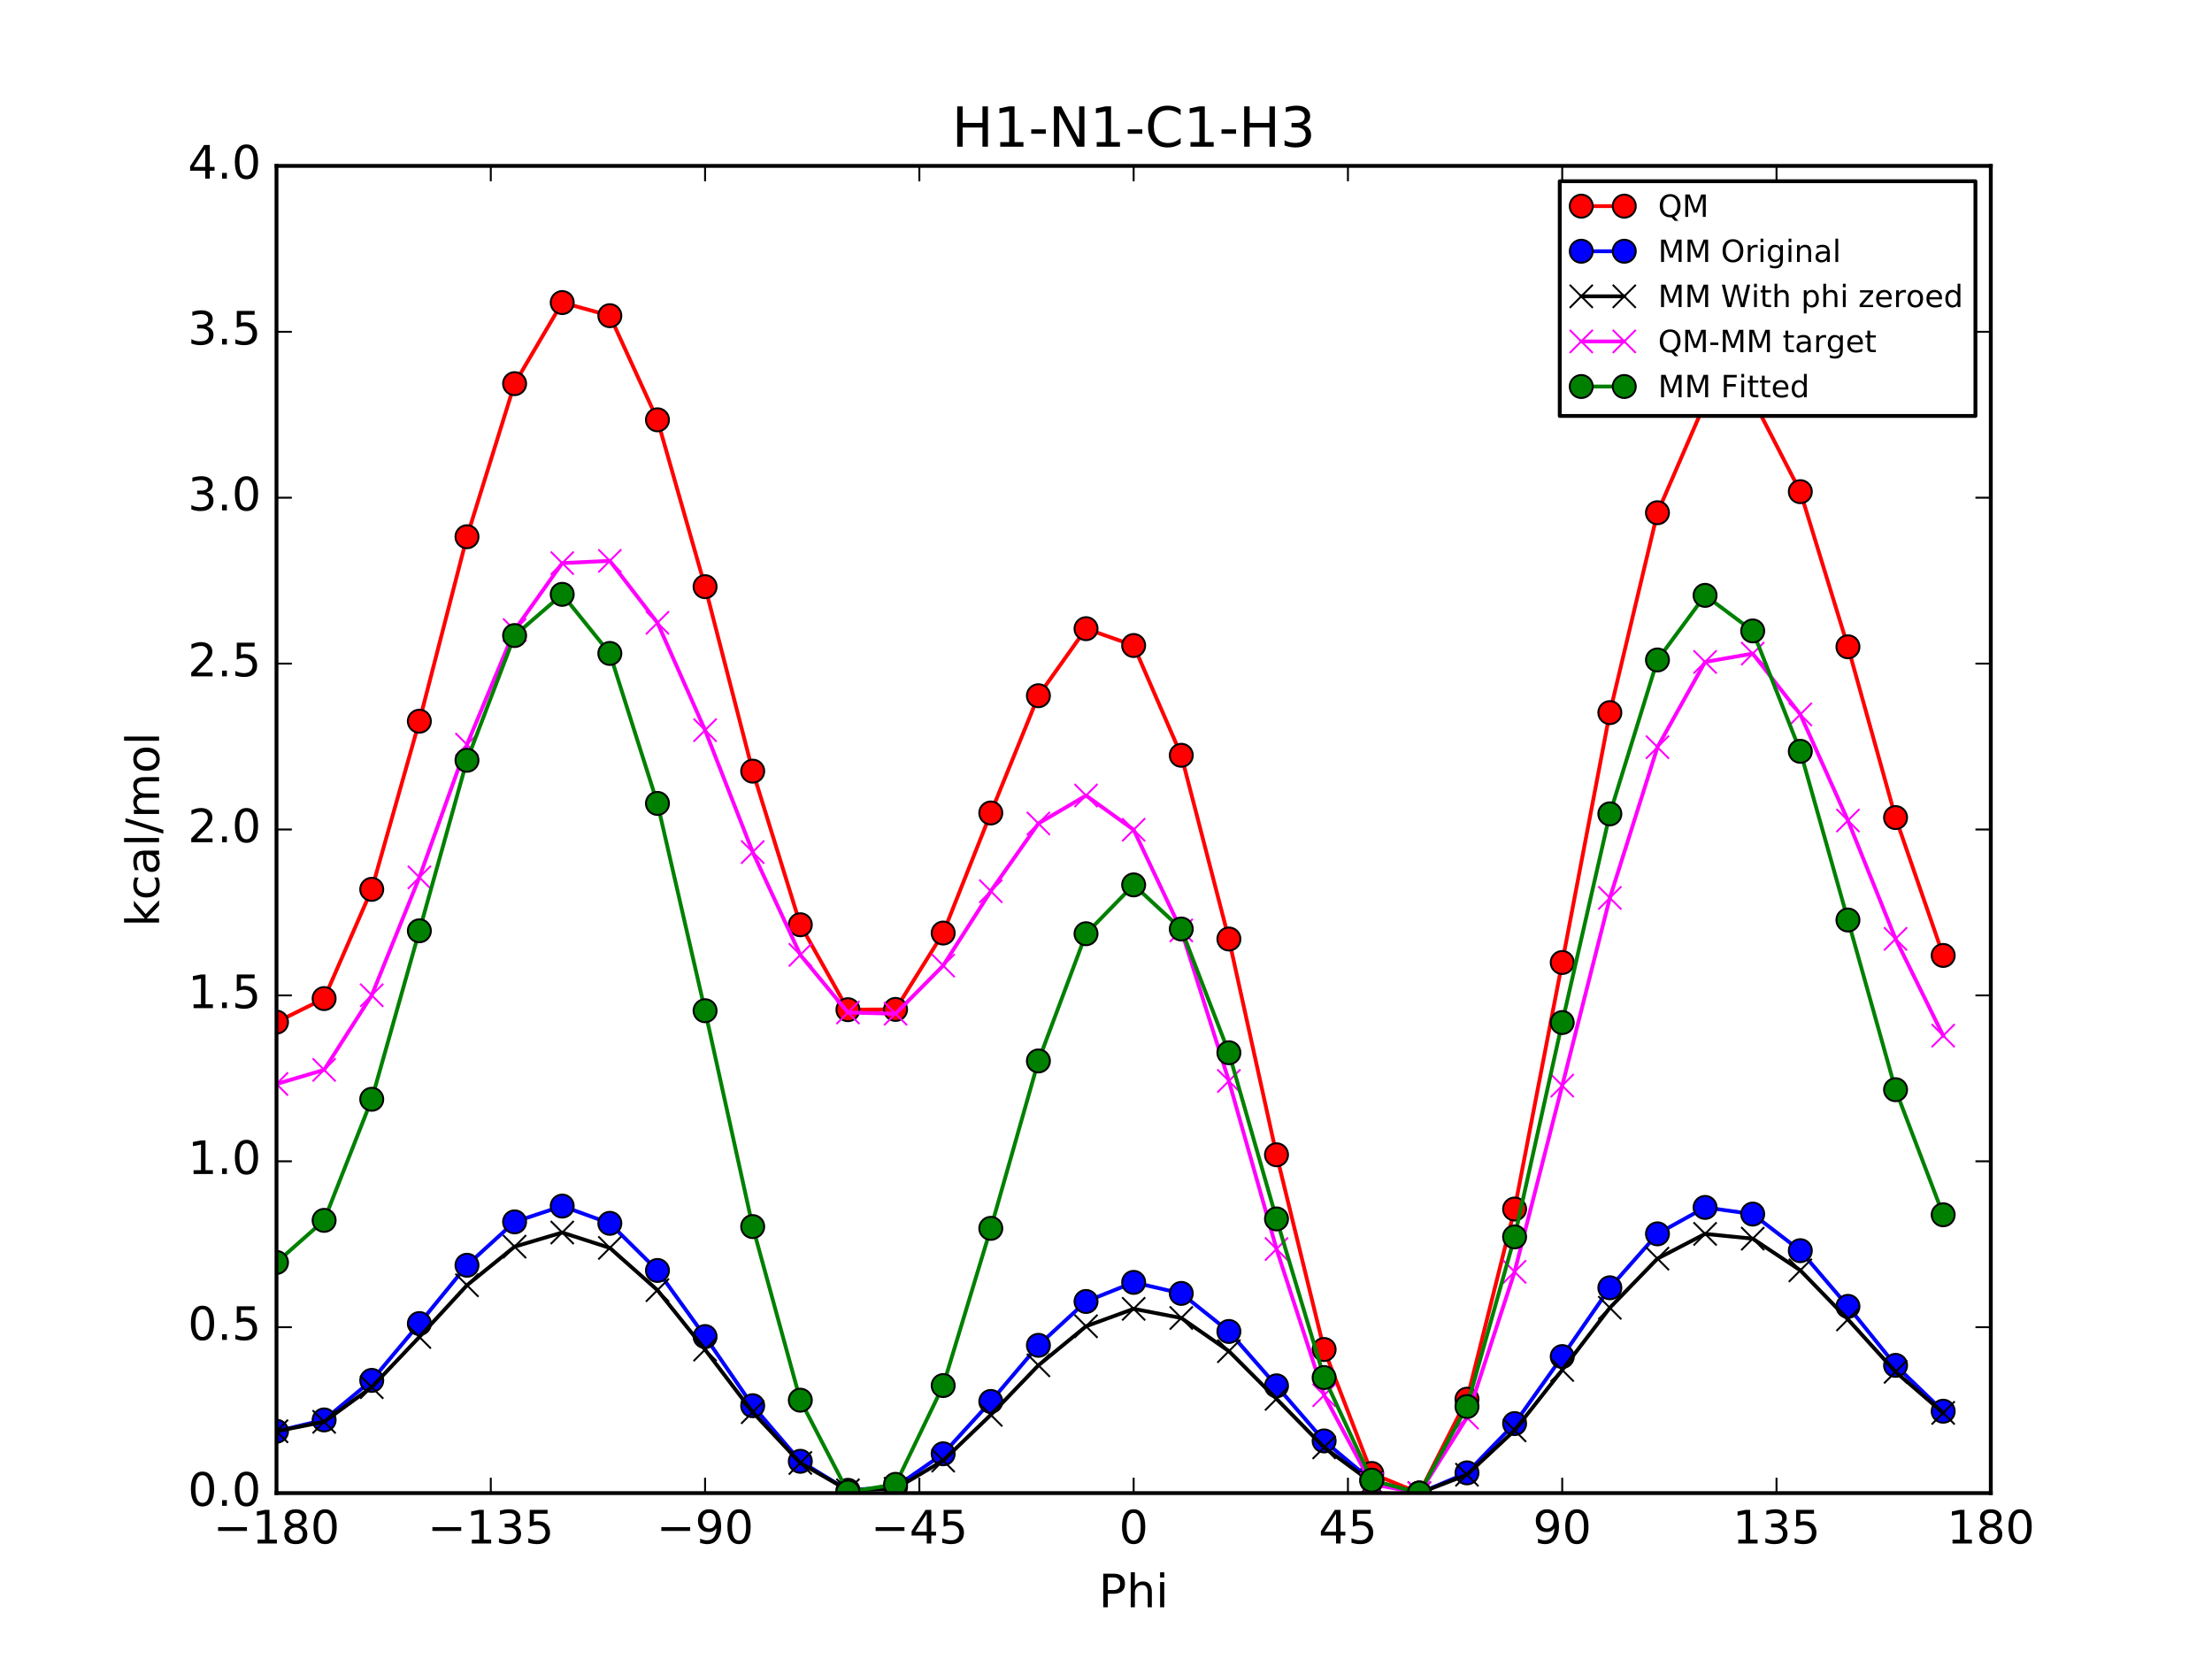 <?xml version="1.0" encoding="utf-8" standalone="no"?>
<!DOCTYPE svg PUBLIC "-//W3C//DTD SVG 1.1//EN"
  "http://www.w3.org/Graphics/SVG/1.1/DTD/svg11.dtd">
<!-- Created with matplotlib (http://matplotlib.org/) -->
<svg height="432pt" version="1.1" viewBox="0 0 576 432" width="576pt" xmlns="http://www.w3.org/2000/svg" xmlns:xlink="http://www.w3.org/1999/xlink">
 <defs>
  <style type="text/css">
*{stroke-linecap:butt;stroke-linejoin:round;stroke-miterlimit:100000;}
  </style>
 </defs>
 <g id="figure_1">
  <g id="patch_1">
   <path d="M 0 432 
L 576 432 
L 576 0 
L 0 0 
z
" style="fill:#ffffff;"/>
  </g>
  <g id="axes_1">
   <g id="patch_2">
    <path d="M 72 388.8 
L 518.4 388.8 
L 518.4 43.2 
L 72 43.2 
z
" style="fill:#ffffff;"/>
   </g>
   <g id="line2d_1">
    <path clip-path="url(#pd7c79b7a94)" d="M 72 266.159 
L 84.4 260.025 
L 96.8 231.58 
L 109.2 187.803 
L 121.6 139.766 
L 134 99.902 
L 146.4 78.787 
L 158.8 82.203 
L 171.2 109.319 
L 183.6 152.77 
L 196 200.807 
L 208.4 240.803 
L 220.8 262.92 
L 233.2 262.849 
L 245.6 242.968 
L 258 211.695 
L 270.4 181.163 
L 282.8 163.708 
L 295.2 168.091 
L 307.6 196.676 
L 320 244.518 
L 332.4 300.701 
L 344.8 351.408 
L 357.2 383.687 
L 369.6 388.8 
L 382 364.347 
L 394.4 314.833 
L 406.8 250.632 
L 419.2 185.564 
L 431.6 133.509 
L 444 104.87 
L 456.4 103.944 
L 468.8 128.028 
L 481.2 168.426 
L 493.6 212.896 
L 506 248.798 
" style="fill:none;stroke:#ff0000;stroke-linecap:square;"/>
    <defs>
     <path d="M 0 3 
C 0.796 3 1.559 2.684 2.121 2.121 
C 2.684 1.559 3 0.796 3 0 
C 3 -0.796 2.684 -1.559 2.121 -2.121 
C 1.559 -2.684 0.796 -3 0 -3 
C -0.796 -3 -1.559 -2.684 -2.121 -2.121 
C -2.684 -1.559 -3 -0.796 -3 0 
C -3 0.796 -2.684 1.559 -2.121 2.121 
C -1.559 2.684 -0.796 3 0 3 
z
" id="m18cf5c20d8" style="stroke:#000000;stroke-width:0.5;"/>
    </defs>
    <g clip-path="url(#pd7c79b7a94)">
     <use style="fill:#ff0000;stroke:#000000;stroke-width:0.5;" x="72" xlink:href="#m18cf5c20d8" y="266.159"/>
     <use style="fill:#ff0000;stroke:#000000;stroke-width:0.5;" x="84.4" xlink:href="#m18cf5c20d8" y="260.025"/>
     <use style="fill:#ff0000;stroke:#000000;stroke-width:0.5;" x="96.8" xlink:href="#m18cf5c20d8" y="231.58"/>
     <use style="fill:#ff0000;stroke:#000000;stroke-width:0.5;" x="109.2" xlink:href="#m18cf5c20d8" y="187.803"/>
     <use style="fill:#ff0000;stroke:#000000;stroke-width:0.5;" x="121.6" xlink:href="#m18cf5c20d8" y="139.766"/>
     <use style="fill:#ff0000;stroke:#000000;stroke-width:0.5;" x="134" xlink:href="#m18cf5c20d8" y="99.902"/>
     <use style="fill:#ff0000;stroke:#000000;stroke-width:0.5;" x="146.4" xlink:href="#m18cf5c20d8" y="78.787"/>
     <use style="fill:#ff0000;stroke:#000000;stroke-width:0.5;" x="158.8" xlink:href="#m18cf5c20d8" y="82.203"/>
     <use style="fill:#ff0000;stroke:#000000;stroke-width:0.5;" x="171.2" xlink:href="#m18cf5c20d8" y="109.319"/>
     <use style="fill:#ff0000;stroke:#000000;stroke-width:0.5;" x="183.6" xlink:href="#m18cf5c20d8" y="152.77"/>
     <use style="fill:#ff0000;stroke:#000000;stroke-width:0.5;" x="196" xlink:href="#m18cf5c20d8" y="200.807"/>
     <use style="fill:#ff0000;stroke:#000000;stroke-width:0.5;" x="208.4" xlink:href="#m18cf5c20d8" y="240.803"/>
     <use style="fill:#ff0000;stroke:#000000;stroke-width:0.5;" x="220.8" xlink:href="#m18cf5c20d8" y="262.92"/>
     <use style="fill:#ff0000;stroke:#000000;stroke-width:0.5;" x="233.2" xlink:href="#m18cf5c20d8" y="262.849"/>
     <use style="fill:#ff0000;stroke:#000000;stroke-width:0.5;" x="245.6" xlink:href="#m18cf5c20d8" y="242.968"/>
     <use style="fill:#ff0000;stroke:#000000;stroke-width:0.5;" x="258" xlink:href="#m18cf5c20d8" y="211.695"/>
     <use style="fill:#ff0000;stroke:#000000;stroke-width:0.5;" x="270.4" xlink:href="#m18cf5c20d8" y="181.163"/>
     <use style="fill:#ff0000;stroke:#000000;stroke-width:0.5;" x="282.8" xlink:href="#m18cf5c20d8" y="163.708"/>
     <use style="fill:#ff0000;stroke:#000000;stroke-width:0.5;" x="295.2" xlink:href="#m18cf5c20d8" y="168.091"/>
     <use style="fill:#ff0000;stroke:#000000;stroke-width:0.5;" x="307.6" xlink:href="#m18cf5c20d8" y="196.676"/>
     <use style="fill:#ff0000;stroke:#000000;stroke-width:0.5;" x="320" xlink:href="#m18cf5c20d8" y="244.518"/>
     <use style="fill:#ff0000;stroke:#000000;stroke-width:0.5;" x="332.4" xlink:href="#m18cf5c20d8" y="300.701"/>
     <use style="fill:#ff0000;stroke:#000000;stroke-width:0.5;" x="344.8" xlink:href="#m18cf5c20d8" y="351.408"/>
     <use style="fill:#ff0000;stroke:#000000;stroke-width:0.5;" x="357.2" xlink:href="#m18cf5c20d8" y="383.687"/>
     <use style="fill:#ff0000;stroke:#000000;stroke-width:0.5;" x="369.6" xlink:href="#m18cf5c20d8" y="388.8"/>
     <use style="fill:#ff0000;stroke:#000000;stroke-width:0.5;" x="382" xlink:href="#m18cf5c20d8" y="364.347"/>
     <use style="fill:#ff0000;stroke:#000000;stroke-width:0.5;" x="394.4" xlink:href="#m18cf5c20d8" y="314.833"/>
     <use style="fill:#ff0000;stroke:#000000;stroke-width:0.5;" x="406.8" xlink:href="#m18cf5c20d8" y="250.632"/>
     <use style="fill:#ff0000;stroke:#000000;stroke-width:0.5;" x="419.2" xlink:href="#m18cf5c20d8" y="185.564"/>
     <use style="fill:#ff0000;stroke:#000000;stroke-width:0.5;" x="431.6" xlink:href="#m18cf5c20d8" y="133.509"/>
     <use style="fill:#ff0000;stroke:#000000;stroke-width:0.5;" x="444" xlink:href="#m18cf5c20d8" y="104.87"/>
     <use style="fill:#ff0000;stroke:#000000;stroke-width:0.5;" x="456.4" xlink:href="#m18cf5c20d8" y="103.944"/>
     <use style="fill:#ff0000;stroke:#000000;stroke-width:0.5;" x="468.8" xlink:href="#m18cf5c20d8" y="128.028"/>
     <use style="fill:#ff0000;stroke:#000000;stroke-width:0.5;" x="481.2" xlink:href="#m18cf5c20d8" y="168.426"/>
     <use style="fill:#ff0000;stroke:#000000;stroke-width:0.5;" x="493.6" xlink:href="#m18cf5c20d8" y="212.896"/>
     <use style="fill:#ff0000;stroke:#000000;stroke-width:0.5;" x="506" xlink:href="#m18cf5c20d8" y="248.798"/>
    </g>
   </g>
   <g id="line2d_2">
    <path clip-path="url(#pd7c79b7a94)" d="M 72 372.695 
L 84.4 369.745 
L 96.8 359.447 
L 109.2 344.649 
L 121.6 329.467 
L 134 318.174 
L 146.4 314.061 
L 158.8 318.551 
L 171.2 330.827 
L 183.6 348.039 
L 196 366.045 
L 208.4 380.516 
L 220.8 388.074 
L 233.2 387.187 
L 245.6 378.562 
L 258 364.935 
L 270.4 350.319 
L 282.8 338.904 
L 295.2 333.93 
L 307.6 336.8 
L 320 346.712 
L 332.4 360.862 
L 344.8 375.214 
L 357.2 385.589 
L 369.6 388.8 
L 382 383.53 
L 394.4 370.701 
L 406.8 353.246 
L 419.2 335.337 
L 431.6 321.291 
L 444 314.411 
L 456.4 316.142 
L 468.8 325.674 
L 481.2 340.174 
L 493.6 355.537 
L 506 367.479 
" style="fill:none;stroke:#0000ff;stroke-linecap:square;"/>
    <defs>
     <path d="M 0 3 
C 0.796 3 1.559 2.684 2.121 2.121 
C 2.684 1.559 3 0.796 3 0 
C 3 -0.796 2.684 -1.559 2.121 -2.121 
C 1.559 -2.684 0.796 -3 0 -3 
C -0.796 -3 -1.559 -2.684 -2.121 -2.121 
C -2.684 -1.559 -3 -0.796 -3 0 
C -3 0.796 -2.684 1.559 -2.121 2.121 
C -1.559 2.684 -0.796 3 0 3 
z
" id="mfe2636d381" style="stroke:#000000;stroke-width:0.5;"/>
    </defs>
    <g clip-path="url(#pd7c79b7a94)">
     <use style="fill:#0000ff;stroke:#000000;stroke-width:0.5;" x="72" xlink:href="#mfe2636d381" y="372.695"/>
     <use style="fill:#0000ff;stroke:#000000;stroke-width:0.5;" x="84.4" xlink:href="#mfe2636d381" y="369.745"/>
     <use style="fill:#0000ff;stroke:#000000;stroke-width:0.5;" x="96.8" xlink:href="#mfe2636d381" y="359.447"/>
     <use style="fill:#0000ff;stroke:#000000;stroke-width:0.5;" x="109.2" xlink:href="#mfe2636d381" y="344.649"/>
     <use style="fill:#0000ff;stroke:#000000;stroke-width:0.5;" x="121.6" xlink:href="#mfe2636d381" y="329.467"/>
     <use style="fill:#0000ff;stroke:#000000;stroke-width:0.5;" x="134" xlink:href="#mfe2636d381" y="318.174"/>
     <use style="fill:#0000ff;stroke:#000000;stroke-width:0.5;" x="146.4" xlink:href="#mfe2636d381" y="314.061"/>
     <use style="fill:#0000ff;stroke:#000000;stroke-width:0.5;" x="158.8" xlink:href="#mfe2636d381" y="318.551"/>
     <use style="fill:#0000ff;stroke:#000000;stroke-width:0.5;" x="171.2" xlink:href="#mfe2636d381" y="330.827"/>
     <use style="fill:#0000ff;stroke:#000000;stroke-width:0.5;" x="183.6" xlink:href="#mfe2636d381" y="348.039"/>
     <use style="fill:#0000ff;stroke:#000000;stroke-width:0.5;" x="196" xlink:href="#mfe2636d381" y="366.045"/>
     <use style="fill:#0000ff;stroke:#000000;stroke-width:0.5;" x="208.4" xlink:href="#mfe2636d381" y="380.516"/>
     <use style="fill:#0000ff;stroke:#000000;stroke-width:0.5;" x="220.8" xlink:href="#mfe2636d381" y="388.074"/>
     <use style="fill:#0000ff;stroke:#000000;stroke-width:0.5;" x="233.2" xlink:href="#mfe2636d381" y="387.187"/>
     <use style="fill:#0000ff;stroke:#000000;stroke-width:0.5;" x="245.6" xlink:href="#mfe2636d381" y="378.562"/>
     <use style="fill:#0000ff;stroke:#000000;stroke-width:0.5;" x="258" xlink:href="#mfe2636d381" y="364.935"/>
     <use style="fill:#0000ff;stroke:#000000;stroke-width:0.5;" x="270.4" xlink:href="#mfe2636d381" y="350.319"/>
     <use style="fill:#0000ff;stroke:#000000;stroke-width:0.5;" x="282.8" xlink:href="#mfe2636d381" y="338.904"/>
     <use style="fill:#0000ff;stroke:#000000;stroke-width:0.5;" x="295.2" xlink:href="#mfe2636d381" y="333.93"/>
     <use style="fill:#0000ff;stroke:#000000;stroke-width:0.5;" x="307.6" xlink:href="#mfe2636d381" y="336.8"/>
     <use style="fill:#0000ff;stroke:#000000;stroke-width:0.5;" x="320" xlink:href="#mfe2636d381" y="346.712"/>
     <use style="fill:#0000ff;stroke:#000000;stroke-width:0.5;" x="332.4" xlink:href="#mfe2636d381" y="360.862"/>
     <use style="fill:#0000ff;stroke:#000000;stroke-width:0.5;" x="344.8" xlink:href="#mfe2636d381" y="375.214"/>
     <use style="fill:#0000ff;stroke:#000000;stroke-width:0.5;" x="357.2" xlink:href="#mfe2636d381" y="385.589"/>
     <use style="fill:#0000ff;stroke:#000000;stroke-width:0.5;" x="369.6" xlink:href="#mfe2636d381" y="388.8"/>
     <use style="fill:#0000ff;stroke:#000000;stroke-width:0.5;" x="382" xlink:href="#mfe2636d381" y="383.53"/>
     <use style="fill:#0000ff;stroke:#000000;stroke-width:0.5;" x="394.4" xlink:href="#mfe2636d381" y="370.701"/>
     <use style="fill:#0000ff;stroke:#000000;stroke-width:0.5;" x="406.8" xlink:href="#mfe2636d381" y="353.246"/>
     <use style="fill:#0000ff;stroke:#000000;stroke-width:0.5;" x="419.2" xlink:href="#mfe2636d381" y="335.337"/>
     <use style="fill:#0000ff;stroke:#000000;stroke-width:0.5;" x="431.6" xlink:href="#mfe2636d381" y="321.291"/>
     <use style="fill:#0000ff;stroke:#000000;stroke-width:0.5;" x="444" xlink:href="#mfe2636d381" y="314.411"/>
     <use style="fill:#0000ff;stroke:#000000;stroke-width:0.5;" x="456.4" xlink:href="#mfe2636d381" y="316.142"/>
     <use style="fill:#0000ff;stroke:#000000;stroke-width:0.5;" x="468.8" xlink:href="#mfe2636d381" y="325.674"/>
     <use style="fill:#0000ff;stroke:#000000;stroke-width:0.5;" x="481.2" xlink:href="#mfe2636d381" y="340.174"/>
     <use style="fill:#0000ff;stroke:#000000;stroke-width:0.5;" x="493.6" xlink:href="#mfe2636d381" y="355.537"/>
     <use style="fill:#0000ff;stroke:#000000;stroke-width:0.5;" x="506" xlink:href="#mfe2636d381" y="367.479"/>
    </g>
   </g>
   <g id="line2d_3">
    <path clip-path="url(#pd7c79b7a94)" d="M 72 372.695 
L 84.4 370.232 
L 96.8 361.212 
L 109.2 348.143 
L 121.6 334.677 
L 134 324.626 
L 146.4 320.95 
L 158.8 324.954 
L 171.2 335.951 
L 183.6 351.435 
L 196 367.725 
L 208.4 380.953 
L 220.8 388.074 
L 233.2 387.673 
L 245.6 380.327 
L 258 368.429 
L 270.4 355.528 
L 282.8 345.356 
L 295.2 340.819 
L 307.6 343.203 
L 320 351.836 
L 332.4 364.257 
L 344.8 376.893 
L 357.2 386.026 
L 369.6 388.8 
L 382 384.016 
L 394.4 372.466 
L 406.8 356.739 
L 419.2 340.547 
L 431.6 327.743 
L 444 321.301 
L 456.4 322.545 
L 468.8 330.798 
L 481.2 343.569 
L 493.6 357.216 
L 506 367.916 
" style="fill:none;stroke:#000000;stroke-linecap:square;"/>
    <defs>
     <path d="M -3 3 
L 3 -3 
M -3 -3 
L 3 3 
" id="mf296442a45" style="stroke:#000000;stroke-width:0.5;"/>
    </defs>
    <g clip-path="url(#pd7c79b7a94)">
     <use style="stroke:#000000;stroke-width:0.5;" x="72" xlink:href="#mf296442a45" y="372.695"/>
     <use style="stroke:#000000;stroke-width:0.5;" x="84.4" xlink:href="#mf296442a45" y="370.232"/>
     <use style="stroke:#000000;stroke-width:0.5;" x="96.8" xlink:href="#mf296442a45" y="361.212"/>
     <use style="stroke:#000000;stroke-width:0.5;" x="109.2" xlink:href="#mf296442a45" y="348.143"/>
     <use style="stroke:#000000;stroke-width:0.5;" x="121.6" xlink:href="#mf296442a45" y="334.677"/>
     <use style="stroke:#000000;stroke-width:0.5;" x="134" xlink:href="#mf296442a45" y="324.626"/>
     <use style="stroke:#000000;stroke-width:0.5;" x="146.4" xlink:href="#mf296442a45" y="320.95"/>
     <use style="stroke:#000000;stroke-width:0.5;" x="158.8" xlink:href="#mf296442a45" y="324.954"/>
     <use style="stroke:#000000;stroke-width:0.5;" x="171.2" xlink:href="#mf296442a45" y="335.951"/>
     <use style="stroke:#000000;stroke-width:0.5;" x="183.6" xlink:href="#mf296442a45" y="351.435"/>
     <use style="stroke:#000000;stroke-width:0.5;" x="196" xlink:href="#mf296442a45" y="367.725"/>
     <use style="stroke:#000000;stroke-width:0.5;" x="208.4" xlink:href="#mf296442a45" y="380.953"/>
     <use style="stroke:#000000;stroke-width:0.5;" x="220.8" xlink:href="#mf296442a45" y="388.074"/>
     <use style="stroke:#000000;stroke-width:0.5;" x="233.2" xlink:href="#mf296442a45" y="387.673"/>
     <use style="stroke:#000000;stroke-width:0.5;" x="245.6" xlink:href="#mf296442a45" y="380.327"/>
     <use style="stroke:#000000;stroke-width:0.5;" x="258" xlink:href="#mf296442a45" y="368.429"/>
     <use style="stroke:#000000;stroke-width:0.5;" x="270.4" xlink:href="#mf296442a45" y="355.528"/>
     <use style="stroke:#000000;stroke-width:0.5;" x="282.8" xlink:href="#mf296442a45" y="345.356"/>
     <use style="stroke:#000000;stroke-width:0.5;" x="295.2" xlink:href="#mf296442a45" y="340.819"/>
     <use style="stroke:#000000;stroke-width:0.5;" x="307.6" xlink:href="#mf296442a45" y="343.203"/>
     <use style="stroke:#000000;stroke-width:0.5;" x="320" xlink:href="#mf296442a45" y="351.836"/>
     <use style="stroke:#000000;stroke-width:0.5;" x="332.4" xlink:href="#mf296442a45" y="364.257"/>
     <use style="stroke:#000000;stroke-width:0.5;" x="344.8" xlink:href="#mf296442a45" y="376.893"/>
     <use style="stroke:#000000;stroke-width:0.5;" x="357.2" xlink:href="#mf296442a45" y="386.026"/>
     <use style="stroke:#000000;stroke-width:0.5;" x="369.6" xlink:href="#mf296442a45" y="388.8"/>
     <use style="stroke:#000000;stroke-width:0.5;" x="382" xlink:href="#mf296442a45" y="384.016"/>
     <use style="stroke:#000000;stroke-width:0.5;" x="394.4" xlink:href="#mf296442a45" y="372.466"/>
     <use style="stroke:#000000;stroke-width:0.5;" x="406.8" xlink:href="#mf296442a45" y="356.739"/>
     <use style="stroke:#000000;stroke-width:0.5;" x="419.2" xlink:href="#mf296442a45" y="340.547"/>
     <use style="stroke:#000000;stroke-width:0.5;" x="431.6" xlink:href="#mf296442a45" y="327.743"/>
     <use style="stroke:#000000;stroke-width:0.5;" x="444" xlink:href="#mf296442a45" y="321.301"/>
     <use style="stroke:#000000;stroke-width:0.5;" x="456.4" xlink:href="#mf296442a45" y="322.545"/>
     <use style="stroke:#000000;stroke-width:0.5;" x="468.8" xlink:href="#mf296442a45" y="330.798"/>
     <use style="stroke:#000000;stroke-width:0.5;" x="481.2" xlink:href="#mf296442a45" y="343.569"/>
     <use style="stroke:#000000;stroke-width:0.5;" x="493.6" xlink:href="#mf296442a45" y="357.216"/>
     <use style="stroke:#000000;stroke-width:0.5;" x="506" xlink:href="#mf296442a45" y="367.916"/>
    </g>
   </g>
   <g id="line2d_4">
    <path clip-path="url(#pd7c79b7a94)" d="M 72 282.264 
L 84.4 278.594 
L 96.8 259.168 
L 109.2 228.46 
L 121.6 193.89 
L 134 164.075 
L 146.4 146.638 
L 158.8 146.05 
L 171.2 162.167 
L 183.6 190.135 
L 196 221.882 
L 208.4 248.65 
L 220.8 263.647 
L 233.2 263.977 
L 245.6 251.441 
L 258 232.066 
L 270.4 214.435 
L 282.8 207.151 
L 295.2 216.072 
L 307.6 242.272 
L 320 281.482 
L 332.4 325.244 
L 344.8 363.315 
L 357.2 386.462 
L 369.6 388.8 
L 382 369.131 
L 394.4 331.167 
L 406.8 282.692 
L 419.2 233.817 
L 431.6 194.566 
L 444 172.37 
L 456.4 170.199 
L 468.8 186.03 
L 481.2 213.657 
L 493.6 244.48 
L 506 269.682 
" style="fill:none;stroke:#ff00ff;stroke-linecap:square;"/>
    <defs>
     <path d="M -3 3 
L 3 -3 
M -3 -3 
L 3 3 
" id="m0ceb511477" style="stroke:#ff00ff;stroke-width:0.5;"/>
    </defs>
    <g clip-path="url(#pd7c79b7a94)">
     <use style="fill:#ff00ff;stroke:#ff00ff;stroke-width:0.5;" x="72" xlink:href="#m0ceb511477" y="282.264"/>
     <use style="fill:#ff00ff;stroke:#ff00ff;stroke-width:0.5;" x="84.4" xlink:href="#m0ceb511477" y="278.594"/>
     <use style="fill:#ff00ff;stroke:#ff00ff;stroke-width:0.5;" x="96.8" xlink:href="#m0ceb511477" y="259.168"/>
     <use style="fill:#ff00ff;stroke:#ff00ff;stroke-width:0.5;" x="109.2" xlink:href="#m0ceb511477" y="228.46"/>
     <use style="fill:#ff00ff;stroke:#ff00ff;stroke-width:0.5;" x="121.6" xlink:href="#m0ceb511477" y="193.89"/>
     <use style="fill:#ff00ff;stroke:#ff00ff;stroke-width:0.5;" x="134" xlink:href="#m0ceb511477" y="164.075"/>
     <use style="fill:#ff00ff;stroke:#ff00ff;stroke-width:0.5;" x="146.4" xlink:href="#m0ceb511477" y="146.638"/>
     <use style="fill:#ff00ff;stroke:#ff00ff;stroke-width:0.5;" x="158.8" xlink:href="#m0ceb511477" y="146.05"/>
     <use style="fill:#ff00ff;stroke:#ff00ff;stroke-width:0.5;" x="171.2" xlink:href="#m0ceb511477" y="162.167"/>
     <use style="fill:#ff00ff;stroke:#ff00ff;stroke-width:0.5;" x="183.6" xlink:href="#m0ceb511477" y="190.135"/>
     <use style="fill:#ff00ff;stroke:#ff00ff;stroke-width:0.5;" x="196" xlink:href="#m0ceb511477" y="221.882"/>
     <use style="fill:#ff00ff;stroke:#ff00ff;stroke-width:0.5;" x="208.4" xlink:href="#m0ceb511477" y="248.65"/>
     <use style="fill:#ff00ff;stroke:#ff00ff;stroke-width:0.5;" x="220.8" xlink:href="#m0ceb511477" y="263.647"/>
     <use style="fill:#ff00ff;stroke:#ff00ff;stroke-width:0.5;" x="233.2" xlink:href="#m0ceb511477" y="263.977"/>
     <use style="fill:#ff00ff;stroke:#ff00ff;stroke-width:0.5;" x="245.6" xlink:href="#m0ceb511477" y="251.441"/>
     <use style="fill:#ff00ff;stroke:#ff00ff;stroke-width:0.5;" x="258" xlink:href="#m0ceb511477" y="232.066"/>
     <use style="fill:#ff00ff;stroke:#ff00ff;stroke-width:0.5;" x="270.4" xlink:href="#m0ceb511477" y="214.435"/>
     <use style="fill:#ff00ff;stroke:#ff00ff;stroke-width:0.5;" x="282.8" xlink:href="#m0ceb511477" y="207.151"/>
     <use style="fill:#ff00ff;stroke:#ff00ff;stroke-width:0.5;" x="295.2" xlink:href="#m0ceb511477" y="216.072"/>
     <use style="fill:#ff00ff;stroke:#ff00ff;stroke-width:0.5;" x="307.6" xlink:href="#m0ceb511477" y="242.272"/>
     <use style="fill:#ff00ff;stroke:#ff00ff;stroke-width:0.5;" x="320" xlink:href="#m0ceb511477" y="281.482"/>
     <use style="fill:#ff00ff;stroke:#ff00ff;stroke-width:0.5;" x="332.4" xlink:href="#m0ceb511477" y="325.244"/>
     <use style="fill:#ff00ff;stroke:#ff00ff;stroke-width:0.5;" x="344.8" xlink:href="#m0ceb511477" y="363.315"/>
     <use style="fill:#ff00ff;stroke:#ff00ff;stroke-width:0.5;" x="357.2" xlink:href="#m0ceb511477" y="386.462"/>
     <use style="fill:#ff00ff;stroke:#ff00ff;stroke-width:0.5;" x="369.6" xlink:href="#m0ceb511477" y="388.8"/>
     <use style="fill:#ff00ff;stroke:#ff00ff;stroke-width:0.5;" x="382" xlink:href="#m0ceb511477" y="369.131"/>
     <use style="fill:#ff00ff;stroke:#ff00ff;stroke-width:0.5;" x="394.4" xlink:href="#m0ceb511477" y="331.167"/>
     <use style="fill:#ff00ff;stroke:#ff00ff;stroke-width:0.5;" x="406.8" xlink:href="#m0ceb511477" y="282.692"/>
     <use style="fill:#ff00ff;stroke:#ff00ff;stroke-width:0.5;" x="419.2" xlink:href="#m0ceb511477" y="233.817"/>
     <use style="fill:#ff00ff;stroke:#ff00ff;stroke-width:0.5;" x="431.6" xlink:href="#m0ceb511477" y="194.566"/>
     <use style="fill:#ff00ff;stroke:#ff00ff;stroke-width:0.5;" x="444" xlink:href="#m0ceb511477" y="172.37"/>
     <use style="fill:#ff00ff;stroke:#ff00ff;stroke-width:0.5;" x="456.4" xlink:href="#m0ceb511477" y="170.199"/>
     <use style="fill:#ff00ff;stroke:#ff00ff;stroke-width:0.5;" x="468.8" xlink:href="#m0ceb511477" y="186.03"/>
     <use style="fill:#ff00ff;stroke:#ff00ff;stroke-width:0.5;" x="481.2" xlink:href="#m0ceb511477" y="213.657"/>
     <use style="fill:#ff00ff;stroke:#ff00ff;stroke-width:0.5;" x="493.6" xlink:href="#m0ceb511477" y="244.48"/>
     <use style="fill:#ff00ff;stroke:#ff00ff;stroke-width:0.5;" x="506" xlink:href="#m0ceb511477" y="269.682"/>
    </g>
   </g>
   <g id="line2d_5">
    <path clip-path="url(#pd7c79b7a94)" d="M 72 328.743 
L 84.4 317.78 
L 96.8 286.246 
L 109.2 242.379 
L 121.6 197.976 
L 134 165.498 
L 146.4 154.765 
L 158.8 170.152 
L 171.2 209.207 
L 183.6 263.19 
L 196 319.4 
L 208.4 364.605 
L 220.8 388.524 
L 233.2 386.519 
L 245.6 360.796 
L 258 319.861 
L 270.4 276.267 
L 282.8 243.143 
L 295.2 230.424 
L 307.6 241.909 
L 320 274.131 
L 332.4 317.406 
L 344.8 358.713 
L 357.2 385.429 
L 369.6 388.8 
L 382 366.262 
L 394.4 322.086 
L 406.8 266.266 
L 419.2 211.927 
L 431.6 171.851 
L 444 155.033 
L 456.4 164.293 
L 468.8 195.643 
L 481.2 239.571 
L 493.6 283.76 
L 506 316.328 
" style="fill:none;stroke:#008000;stroke-linecap:square;"/>
    <defs>
     <path d="M 0 3 
C 0.796 3 1.559 2.684 2.121 2.121 
C 2.684 1.559 3 0.796 3 0 
C 3 -0.796 2.684 -1.559 2.121 -2.121 
C 1.559 -2.684 0.796 -3 0 -3 
C -0.796 -3 -1.559 -2.684 -2.121 -2.121 
C -2.684 -1.559 -3 -0.796 -3 0 
C -3 0.796 -2.684 1.559 -2.121 2.121 
C -1.559 2.684 -0.796 3 0 3 
z
" id="m2ff5bc484d" style="stroke:#000000;stroke-width:0.5;"/>
    </defs>
    <g clip-path="url(#pd7c79b7a94)">
     <use style="fill:#008000;stroke:#000000;stroke-width:0.5;" x="72" xlink:href="#m2ff5bc484d" y="328.743"/>
     <use style="fill:#008000;stroke:#000000;stroke-width:0.5;" x="84.4" xlink:href="#m2ff5bc484d" y="317.78"/>
     <use style="fill:#008000;stroke:#000000;stroke-width:0.5;" x="96.8" xlink:href="#m2ff5bc484d" y="286.246"/>
     <use style="fill:#008000;stroke:#000000;stroke-width:0.5;" x="109.2" xlink:href="#m2ff5bc484d" y="242.379"/>
     <use style="fill:#008000;stroke:#000000;stroke-width:0.5;" x="121.6" xlink:href="#m2ff5bc484d" y="197.976"/>
     <use style="fill:#008000;stroke:#000000;stroke-width:0.5;" x="134" xlink:href="#m2ff5bc484d" y="165.498"/>
     <use style="fill:#008000;stroke:#000000;stroke-width:0.5;" x="146.4" xlink:href="#m2ff5bc484d" y="154.765"/>
     <use style="fill:#008000;stroke:#000000;stroke-width:0.5;" x="158.8" xlink:href="#m2ff5bc484d" y="170.152"/>
     <use style="fill:#008000;stroke:#000000;stroke-width:0.5;" x="171.2" xlink:href="#m2ff5bc484d" y="209.207"/>
     <use style="fill:#008000;stroke:#000000;stroke-width:0.5;" x="183.6" xlink:href="#m2ff5bc484d" y="263.19"/>
     <use style="fill:#008000;stroke:#000000;stroke-width:0.5;" x="196" xlink:href="#m2ff5bc484d" y="319.4"/>
     <use style="fill:#008000;stroke:#000000;stroke-width:0.5;" x="208.4" xlink:href="#m2ff5bc484d" y="364.605"/>
     <use style="fill:#008000;stroke:#000000;stroke-width:0.5;" x="220.8" xlink:href="#m2ff5bc484d" y="388.524"/>
     <use style="fill:#008000;stroke:#000000;stroke-width:0.5;" x="233.2" xlink:href="#m2ff5bc484d" y="386.519"/>
     <use style="fill:#008000;stroke:#000000;stroke-width:0.5;" x="245.6" xlink:href="#m2ff5bc484d" y="360.796"/>
     <use style="fill:#008000;stroke:#000000;stroke-width:0.5;" x="258" xlink:href="#m2ff5bc484d" y="319.861"/>
     <use style="fill:#008000;stroke:#000000;stroke-width:0.5;" x="270.4" xlink:href="#m2ff5bc484d" y="276.267"/>
     <use style="fill:#008000;stroke:#000000;stroke-width:0.5;" x="282.8" xlink:href="#m2ff5bc484d" y="243.143"/>
     <use style="fill:#008000;stroke:#000000;stroke-width:0.5;" x="295.2" xlink:href="#m2ff5bc484d" y="230.424"/>
     <use style="fill:#008000;stroke:#000000;stroke-width:0.5;" x="307.6" xlink:href="#m2ff5bc484d" y="241.909"/>
     <use style="fill:#008000;stroke:#000000;stroke-width:0.5;" x="320" xlink:href="#m2ff5bc484d" y="274.131"/>
     <use style="fill:#008000;stroke:#000000;stroke-width:0.5;" x="332.4" xlink:href="#m2ff5bc484d" y="317.406"/>
     <use style="fill:#008000;stroke:#000000;stroke-width:0.5;" x="344.8" xlink:href="#m2ff5bc484d" y="358.713"/>
     <use style="fill:#008000;stroke:#000000;stroke-width:0.5;" x="357.2" xlink:href="#m2ff5bc484d" y="385.429"/>
     <use style="fill:#008000;stroke:#000000;stroke-width:0.5;" x="369.6" xlink:href="#m2ff5bc484d" y="388.8"/>
     <use style="fill:#008000;stroke:#000000;stroke-width:0.5;" x="382" xlink:href="#m2ff5bc484d" y="366.262"/>
     <use style="fill:#008000;stroke:#000000;stroke-width:0.5;" x="394.4" xlink:href="#m2ff5bc484d" y="322.086"/>
     <use style="fill:#008000;stroke:#000000;stroke-width:0.5;" x="406.8" xlink:href="#m2ff5bc484d" y="266.266"/>
     <use style="fill:#008000;stroke:#000000;stroke-width:0.5;" x="419.2" xlink:href="#m2ff5bc484d" y="211.927"/>
     <use style="fill:#008000;stroke:#000000;stroke-width:0.5;" x="431.6" xlink:href="#m2ff5bc484d" y="171.851"/>
     <use style="fill:#008000;stroke:#000000;stroke-width:0.5;" x="444" xlink:href="#m2ff5bc484d" y="155.033"/>
     <use style="fill:#008000;stroke:#000000;stroke-width:0.5;" x="456.4" xlink:href="#m2ff5bc484d" y="164.293"/>
     <use style="fill:#008000;stroke:#000000;stroke-width:0.5;" x="468.8" xlink:href="#m2ff5bc484d" y="195.643"/>
     <use style="fill:#008000;stroke:#000000;stroke-width:0.5;" x="481.2" xlink:href="#m2ff5bc484d" y="239.571"/>
     <use style="fill:#008000;stroke:#000000;stroke-width:0.5;" x="493.6" xlink:href="#m2ff5bc484d" y="283.76"/>
     <use style="fill:#008000;stroke:#000000;stroke-width:0.5;" x="506" xlink:href="#m2ff5bc484d" y="316.328"/>
    </g>
   </g>
   <g id="patch_3">
    <path d="M 72 388.8 
L 72 43.2 
" style="fill:none;stroke:#000000;stroke-linecap:square;stroke-linejoin:miter;"/>
   </g>
   <g id="patch_4">
    <path d="M 72 388.8 
L 518.4 388.8 
" style="fill:none;stroke:#000000;stroke-linecap:square;stroke-linejoin:miter;"/>
   </g>
   <g id="patch_5">
    <path d="M 72 43.2 
L 518.4 43.2 
" style="fill:none;stroke:#000000;stroke-linecap:square;stroke-linejoin:miter;"/>
   </g>
   <g id="patch_6">
    <path d="M 518.4 388.8 
L 518.4 43.2 
" style="fill:none;stroke:#000000;stroke-linecap:square;stroke-linejoin:miter;"/>
   </g>
   <g id="matplotlib.axis_1">
    <g id="xtick_1">
     <g id="line2d_6">
      <defs>
       <path d="M 0 0 
L 0 -4 
" id="m95848f6344" style="stroke:#000000;stroke-width:0.5;"/>
      </defs>
      <g>
       <use style="stroke:#000000;stroke-width:0.5;" x="72.0" xlink:href="#m95848f6344" y="388.8"/>
      </g>
     </g>
     <g id="line2d_7">
      <defs>
       <path d="M 0 0 
L 0 4 
" id="md3acb2a6bb" style="stroke:#000000;stroke-width:0.5;"/>
      </defs>
      <g>
       <use style="stroke:#000000;stroke-width:0.5;" x="72.0" xlink:href="#md3acb2a6bb" y="43.2"/>
      </g>
     </g>
     <g id="text_1">
      <!-- −180 -->
      <defs>
       <path d="M 31.781 66.406 
Q 24.172 66.406 20.328 58.906 
Q 16.5 51.422 16.5 36.375 
Q 16.5 21.391 20.328 13.891 
Q 24.172 6.391 31.781 6.391 
Q 39.453 6.391 43.281 13.891 
Q 47.125 21.391 47.125 36.375 
Q 47.125 51.422 43.281 58.906 
Q 39.453 66.406 31.781 66.406 
M 31.781 74.219 
Q 44.047 74.219 50.516 64.516 
Q 56.984 54.828 56.984 36.375 
Q 56.984 17.969 50.516 8.266 
Q 44.047 -1.422 31.781 -1.422 
Q 19.531 -1.422 13.062 8.266 
Q 6.594 17.969 6.594 36.375 
Q 6.594 54.828 13.062 64.516 
Q 19.531 74.219 31.781 74.219 
" id="BitstreamVeraSans-Roman-30"/>
       <path d="M 10.594 35.5 
L 73.188 35.5 
L 73.188 27.203 
L 10.594 27.203 
z
" id="BitstreamVeraSans-Roman-2212"/>
       <path d="M 12.406 8.297 
L 28.516 8.297 
L 28.516 63.922 
L 10.984 60.406 
L 10.984 69.391 
L 28.422 72.906 
L 38.281 72.906 
L 38.281 8.297 
L 54.391 8.297 
L 54.391 0 
L 12.406 0 
z
" id="BitstreamVeraSans-Roman-31"/>
       <path d="M 31.781 34.625 
Q 24.75 34.625 20.719 30.859 
Q 16.703 27.094 16.703 20.516 
Q 16.703 13.922 20.719 10.156 
Q 24.75 6.391 31.781 6.391 
Q 38.812 6.391 42.859 10.172 
Q 46.922 13.969 46.922 20.516 
Q 46.922 27.094 42.891 30.859 
Q 38.875 34.625 31.781 34.625 
M 21.922 38.812 
Q 15.578 40.375 12.031 44.719 
Q 8.5 49.078 8.5 55.328 
Q 8.5 64.062 14.719 69.141 
Q 20.953 74.219 31.781 74.219 
Q 42.672 74.219 48.875 69.141 
Q 55.078 64.062 55.078 55.328 
Q 55.078 49.078 51.531 44.719 
Q 48 40.375 41.703 38.812 
Q 48.828 37.156 52.797 32.312 
Q 56.781 27.484 56.781 20.516 
Q 56.781 9.906 50.312 4.234 
Q 43.844 -1.422 31.781 -1.422 
Q 19.734 -1.422 13.25 4.234 
Q 6.781 9.906 6.781 20.516 
Q 6.781 27.484 10.781 32.312 
Q 14.797 37.156 21.922 38.812 
M 18.312 54.391 
Q 18.312 48.734 21.844 45.562 
Q 25.391 42.391 31.781 42.391 
Q 38.141 42.391 41.719 45.562 
Q 45.312 48.734 45.312 54.391 
Q 45.312 60.062 41.719 63.234 
Q 38.141 66.406 31.781 66.406 
Q 25.391 66.406 21.844 63.234 
Q 18.312 60.062 18.312 54.391 
" id="BitstreamVeraSans-Roman-38"/>
      </defs>
      <g transform="translate(55.52 401.918)scale(0.12 -0.12)">
       <use xlink:href="#BitstreamVeraSans-Roman-2212"/>
       <use x="83.789" xlink:href="#BitstreamVeraSans-Roman-31"/>
       <use x="147.412" xlink:href="#BitstreamVeraSans-Roman-38"/>
       <use x="211.035" xlink:href="#BitstreamVeraSans-Roman-30"/>
      </g>
     </g>
    </g>
    <g id="xtick_2">
     <g id="line2d_8">
      <g>
       <use style="stroke:#000000;stroke-width:0.5;" x="127.8" xlink:href="#m95848f6344" y="388.8"/>
      </g>
     </g>
     <g id="line2d_9">
      <g>
       <use style="stroke:#000000;stroke-width:0.5;" x="127.8" xlink:href="#md3acb2a6bb" y="43.2"/>
      </g>
     </g>
     <g id="text_2">
      <!-- −135 -->
      <defs>
       <path d="M 10.797 72.906 
L 49.516 72.906 
L 49.516 64.594 
L 19.828 64.594 
L 19.828 46.734 
Q 21.969 47.469 24.109 47.828 
Q 26.266 48.188 28.422 48.188 
Q 40.625 48.188 47.75 41.5 
Q 54.891 34.812 54.891 23.391 
Q 54.891 11.625 47.562 5.094 
Q 40.234 -1.422 26.906 -1.422 
Q 22.312 -1.422 17.547 -0.641 
Q 12.797 0.141 7.719 1.703 
L 7.719 11.625 
Q 12.109 9.234 16.797 8.062 
Q 21.484 6.891 26.703 6.891 
Q 35.156 6.891 40.078 11.328 
Q 45.016 15.766 45.016 23.391 
Q 45.016 31 40.078 35.438 
Q 35.156 39.891 26.703 39.891 
Q 22.75 39.891 18.812 39.016 
Q 14.891 38.141 10.797 36.281 
z
" id="BitstreamVeraSans-Roman-35"/>
       <path d="M 40.578 39.312 
Q 47.656 37.797 51.625 33 
Q 55.609 28.219 55.609 21.188 
Q 55.609 10.406 48.188 4.484 
Q 40.766 -1.422 27.094 -1.422 
Q 22.516 -1.422 17.656 -0.516 
Q 12.797 0.391 7.625 2.203 
L 7.625 11.719 
Q 11.719 9.328 16.594 8.109 
Q 21.484 6.891 26.812 6.891 
Q 36.078 6.891 40.938 10.547 
Q 45.797 14.203 45.797 21.188 
Q 45.797 27.641 41.281 31.266 
Q 36.766 34.906 28.719 34.906 
L 20.219 34.906 
L 20.219 43.016 
L 29.109 43.016 
Q 36.375 43.016 40.234 45.922 
Q 44.094 48.828 44.094 54.297 
Q 44.094 59.906 40.109 62.906 
Q 36.141 65.922 28.719 65.922 
Q 24.656 65.922 20.016 65.031 
Q 15.375 64.156 9.812 62.312 
L 9.812 71.094 
Q 15.438 72.656 20.344 73.438 
Q 25.25 74.219 29.594 74.219 
Q 40.828 74.219 47.359 69.109 
Q 53.906 64.016 53.906 55.328 
Q 53.906 49.266 50.438 45.094 
Q 46.969 40.922 40.578 39.312 
" id="BitstreamVeraSans-Roman-33"/>
      </defs>
      <g transform="translate(111.32 401.918)scale(0.12 -0.12)">
       <use xlink:href="#BitstreamVeraSans-Roman-2212"/>
       <use x="83.789" xlink:href="#BitstreamVeraSans-Roman-31"/>
       <use x="147.412" xlink:href="#BitstreamVeraSans-Roman-33"/>
       <use x="211.035" xlink:href="#BitstreamVeraSans-Roman-35"/>
      </g>
     </g>
    </g>
    <g id="xtick_3">
     <g id="line2d_10">
      <g>
       <use style="stroke:#000000;stroke-width:0.5;" x="183.6" xlink:href="#m95848f6344" y="388.8"/>
      </g>
     </g>
     <g id="line2d_11">
      <g>
       <use style="stroke:#000000;stroke-width:0.5;" x="183.6" xlink:href="#md3acb2a6bb" y="43.2"/>
      </g>
     </g>
     <g id="text_3">
      <!-- −90 -->
      <defs>
       <path d="M 10.984 1.516 
L 10.984 10.5 
Q 14.703 8.734 18.5 7.812 
Q 22.312 6.891 25.984 6.891 
Q 35.75 6.891 40.891 13.453 
Q 46.047 20.016 46.781 33.406 
Q 43.953 29.203 39.594 26.953 
Q 35.25 24.703 29.984 24.703 
Q 19.047 24.703 12.672 31.312 
Q 6.297 37.938 6.297 49.422 
Q 6.297 60.641 12.938 67.422 
Q 19.578 74.219 30.609 74.219 
Q 43.266 74.219 49.922 64.516 
Q 56.594 54.828 56.594 36.375 
Q 56.594 19.141 48.406 8.859 
Q 40.234 -1.422 26.422 -1.422 
Q 22.703 -1.422 18.891 -0.688 
Q 15.094 0.047 10.984 1.516 
M 30.609 32.422 
Q 37.25 32.422 41.125 36.953 
Q 45.016 41.5 45.016 49.422 
Q 45.016 57.281 41.125 61.844 
Q 37.25 66.406 30.609 66.406 
Q 23.969 66.406 20.094 61.844 
Q 16.219 57.281 16.219 49.422 
Q 16.219 41.5 20.094 36.953 
Q 23.969 32.422 30.609 32.422 
" id="BitstreamVeraSans-Roman-39"/>
      </defs>
      <g transform="translate(170.937 401.918)scale(0.12 -0.12)">
       <use xlink:href="#BitstreamVeraSans-Roman-2212"/>
       <use x="83.789" xlink:href="#BitstreamVeraSans-Roman-39"/>
       <use x="147.412" xlink:href="#BitstreamVeraSans-Roman-30"/>
      </g>
     </g>
    </g>
    <g id="xtick_4">
     <g id="line2d_12">
      <g>
       <use style="stroke:#000000;stroke-width:0.5;" x="239.4" xlink:href="#m95848f6344" y="388.8"/>
      </g>
     </g>
     <g id="line2d_13">
      <g>
       <use style="stroke:#000000;stroke-width:0.5;" x="239.4" xlink:href="#md3acb2a6bb" y="43.2"/>
      </g>
     </g>
     <g id="text_4">
      <!-- −45 -->
      <defs>
       <path d="M 37.797 64.312 
L 12.891 25.391 
L 37.797 25.391 
z
M 35.203 72.906 
L 47.609 72.906 
L 47.609 25.391 
L 58.016 25.391 
L 58.016 17.188 
L 47.609 17.188 
L 47.609 0 
L 37.797 0 
L 37.797 17.188 
L 4.891 17.188 
L 4.891 26.703 
z
" id="BitstreamVeraSans-Roman-34"/>
      </defs>
      <g transform="translate(226.737 401.918)scale(0.12 -0.12)">
       <use xlink:href="#BitstreamVeraSans-Roman-2212"/>
       <use x="83.789" xlink:href="#BitstreamVeraSans-Roman-34"/>
       <use x="147.412" xlink:href="#BitstreamVeraSans-Roman-35"/>
      </g>
     </g>
    </g>
    <g id="xtick_5">
     <g id="line2d_14">
      <g>
       <use style="stroke:#000000;stroke-width:0.5;" x="295.2" xlink:href="#m95848f6344" y="388.8"/>
      </g>
     </g>
     <g id="line2d_15">
      <g>
       <use style="stroke:#000000;stroke-width:0.5;" x="295.2" xlink:href="#md3acb2a6bb" y="43.2"/>
      </g>
     </g>
     <g id="text_5">
      <!-- 0 -->
      <g transform="translate(291.382 401.918)scale(0.12 -0.12)">
       <use xlink:href="#BitstreamVeraSans-Roman-30"/>
      </g>
     </g>
    </g>
    <g id="xtick_6">
     <g id="line2d_16">
      <g>
       <use style="stroke:#000000;stroke-width:0.5;" x="351.0" xlink:href="#m95848f6344" y="388.8"/>
      </g>
     </g>
     <g id="line2d_17">
      <g>
       <use style="stroke:#000000;stroke-width:0.5;" x="351.0" xlink:href="#md3acb2a6bb" y="43.2"/>
      </g>
     </g>
     <g id="text_6">
      <!-- 45 -->
      <g transform="translate(343.365 401.918)scale(0.12 -0.12)">
       <use xlink:href="#BitstreamVeraSans-Roman-34"/>
       <use x="63.623" xlink:href="#BitstreamVeraSans-Roman-35"/>
      </g>
     </g>
    </g>
    <g id="xtick_7">
     <g id="line2d_18">
      <g>
       <use style="stroke:#000000;stroke-width:0.5;" x="406.8" xlink:href="#m95848f6344" y="388.8"/>
      </g>
     </g>
     <g id="line2d_19">
      <g>
       <use style="stroke:#000000;stroke-width:0.5;" x="406.8" xlink:href="#md3acb2a6bb" y="43.2"/>
      </g>
     </g>
     <g id="text_7">
      <!-- 90 -->
      <g transform="translate(399.165 401.918)scale(0.12 -0.12)">
       <use xlink:href="#BitstreamVeraSans-Roman-39"/>
       <use x="63.623" xlink:href="#BitstreamVeraSans-Roman-30"/>
      </g>
     </g>
    </g>
    <g id="xtick_8">
     <g id="line2d_20">
      <g>
       <use style="stroke:#000000;stroke-width:0.5;" x="462.6" xlink:href="#m95848f6344" y="388.8"/>
      </g>
     </g>
     <g id="line2d_21">
      <g>
       <use style="stroke:#000000;stroke-width:0.5;" x="462.6" xlink:href="#md3acb2a6bb" y="43.2"/>
      </g>
     </g>
     <g id="text_8">
      <!-- 135 -->
      <g transform="translate(451.147 401.918)scale(0.12 -0.12)">
       <use xlink:href="#BitstreamVeraSans-Roman-31"/>
       <use x="63.623" xlink:href="#BitstreamVeraSans-Roman-33"/>
       <use x="127.246" xlink:href="#BitstreamVeraSans-Roman-35"/>
      </g>
     </g>
    </g>
    <g id="xtick_9">
     <g id="line2d_22">
      <g>
       <use style="stroke:#000000;stroke-width:0.5;" x="518.4" xlink:href="#m95848f6344" y="388.8"/>
      </g>
     </g>
     <g id="line2d_23">
      <g>
       <use style="stroke:#000000;stroke-width:0.5;" x="518.4" xlink:href="#md3acb2a6bb" y="43.2"/>
      </g>
     </g>
     <g id="text_9">
      <!-- 180 -->
      <g transform="translate(506.947 401.918)scale(0.12 -0.12)">
       <use xlink:href="#BitstreamVeraSans-Roman-31"/>
       <use x="63.623" xlink:href="#BitstreamVeraSans-Roman-38"/>
       <use x="127.246" xlink:href="#BitstreamVeraSans-Roman-30"/>
      </g>
     </g>
    </g>
    <g id="text_10">
     <!-- Phi -->
     <defs>
      <path d="M 19.672 64.797 
L 19.672 37.406 
L 32.078 37.406 
Q 38.969 37.406 42.719 40.969 
Q 46.484 44.531 46.484 51.125 
Q 46.484 57.672 42.719 61.234 
Q 38.969 64.797 32.078 64.797 
z
M 9.812 72.906 
L 32.078 72.906 
Q 44.344 72.906 50.609 67.359 
Q 56.891 61.812 56.891 51.125 
Q 56.891 40.328 50.609 34.812 
Q 44.344 29.297 32.078 29.297 
L 19.672 29.297 
L 19.672 0 
L 9.812 0 
z
" id="BitstreamVeraSans-Roman-50"/>
      <path d="M 9.422 54.688 
L 18.406 54.688 
L 18.406 0 
L 9.422 0 
z
M 9.422 75.984 
L 18.406 75.984 
L 18.406 64.594 
L 9.422 64.594 
z
" id="BitstreamVeraSans-Roman-69"/>
      <path d="M 54.891 33.016 
L 54.891 0 
L 45.906 0 
L 45.906 32.719 
Q 45.906 40.484 42.875 44.328 
Q 39.844 48.188 33.797 48.188 
Q 26.516 48.188 22.312 43.547 
Q 18.109 38.922 18.109 30.906 
L 18.109 0 
L 9.078 0 
L 9.078 75.984 
L 18.109 75.984 
L 18.109 46.188 
Q 21.344 51.125 25.703 53.562 
Q 30.078 56 35.797 56 
Q 45.219 56 50.047 50.172 
Q 54.891 44.344 54.891 33.016 
" id="BitstreamVeraSans-Roman-68"/>
     </defs>
     <g transform="translate(286.113 418.532)scale(0.12 -0.12)">
      <use xlink:href="#BitstreamVeraSans-Roman-50"/>
      <use x="60.303" xlink:href="#BitstreamVeraSans-Roman-68"/>
      <use x="123.682" xlink:href="#BitstreamVeraSans-Roman-69"/>
     </g>
    </g>
   </g>
   <g id="matplotlib.axis_2">
    <g id="ytick_1">
     <g id="line2d_24">
      <defs>
       <path d="M 0 0 
L 4 0 
" id="m60edbbf9c6" style="stroke:#000000;stroke-width:0.5;"/>
      </defs>
      <g>
       <use style="stroke:#000000;stroke-width:0.5;" x="72.0" xlink:href="#m60edbbf9c6" y="388.8"/>
      </g>
     </g>
     <g id="line2d_25">
      <defs>
       <path d="M 0 0 
L -4 0 
" id="m7532c38610" style="stroke:#000000;stroke-width:0.5;"/>
      </defs>
      <g>
       <use style="stroke:#000000;stroke-width:0.5;" x="518.4" xlink:href="#m7532c38610" y="388.8"/>
      </g>
     </g>
     <g id="text_11">
      <!-- 0.0 -->
      <defs>
       <path d="M 10.688 12.406 
L 21 12.406 
L 21 0 
L 10.688 0 
z
" id="BitstreamVeraSans-Roman-2e"/>
      </defs>
      <g transform="translate(48.916 392.111)scale(0.12 -0.12)">
       <use xlink:href="#BitstreamVeraSans-Roman-30"/>
       <use x="63.623" xlink:href="#BitstreamVeraSans-Roman-2e"/>
       <use x="95.41" xlink:href="#BitstreamVeraSans-Roman-30"/>
      </g>
     </g>
    </g>
    <g id="ytick_2">
     <g id="line2d_26">
      <g>
       <use style="stroke:#000000;stroke-width:0.5;" x="72.0" xlink:href="#m60edbbf9c6" y="345.6"/>
      </g>
     </g>
     <g id="line2d_27">
      <g>
       <use style="stroke:#000000;stroke-width:0.5;" x="518.4" xlink:href="#m7532c38610" y="345.6"/>
      </g>
     </g>
     <g id="text_12">
      <!-- 0.5 -->
      <g transform="translate(48.916 348.911)scale(0.12 -0.12)">
       <use xlink:href="#BitstreamVeraSans-Roman-30"/>
       <use x="63.623" xlink:href="#BitstreamVeraSans-Roman-2e"/>
       <use x="95.41" xlink:href="#BitstreamVeraSans-Roman-35"/>
      </g>
     </g>
    </g>
    <g id="ytick_3">
     <g id="line2d_28">
      <g>
       <use style="stroke:#000000;stroke-width:0.5;" x="72.0" xlink:href="#m60edbbf9c6" y="302.4"/>
      </g>
     </g>
     <g id="line2d_29">
      <g>
       <use style="stroke:#000000;stroke-width:0.5;" x="518.4" xlink:href="#m7532c38610" y="302.4"/>
      </g>
     </g>
     <g id="text_13">
      <!-- 1.0 -->
      <g transform="translate(48.916 305.711)scale(0.12 -0.12)">
       <use xlink:href="#BitstreamVeraSans-Roman-31"/>
       <use x="63.623" xlink:href="#BitstreamVeraSans-Roman-2e"/>
       <use x="95.41" xlink:href="#BitstreamVeraSans-Roman-30"/>
      </g>
     </g>
    </g>
    <g id="ytick_4">
     <g id="line2d_30">
      <g>
       <use style="stroke:#000000;stroke-width:0.5;" x="72.0" xlink:href="#m60edbbf9c6" y="259.2"/>
      </g>
     </g>
     <g id="line2d_31">
      <g>
       <use style="stroke:#000000;stroke-width:0.5;" x="518.4" xlink:href="#m7532c38610" y="259.2"/>
      </g>
     </g>
     <g id="text_14">
      <!-- 1.5 -->
      <g transform="translate(48.916 262.511)scale(0.12 -0.12)">
       <use xlink:href="#BitstreamVeraSans-Roman-31"/>
       <use x="63.623" xlink:href="#BitstreamVeraSans-Roman-2e"/>
       <use x="95.41" xlink:href="#BitstreamVeraSans-Roman-35"/>
      </g>
     </g>
    </g>
    <g id="ytick_5">
     <g id="line2d_32">
      <g>
       <use style="stroke:#000000;stroke-width:0.5;" x="72.0" xlink:href="#m60edbbf9c6" y="216.0"/>
      </g>
     </g>
     <g id="line2d_33">
      <g>
       <use style="stroke:#000000;stroke-width:0.5;" x="518.4" xlink:href="#m7532c38610" y="216.0"/>
      </g>
     </g>
     <g id="text_15">
      <!-- 2.0 -->
      <defs>
       <path d="M 19.188 8.297 
L 53.609 8.297 
L 53.609 0 
L 7.328 0 
L 7.328 8.297 
Q 12.938 14.109 22.625 23.891 
Q 32.328 33.688 34.812 36.531 
Q 39.547 41.844 41.422 45.531 
Q 43.312 49.219 43.312 52.781 
Q 43.312 58.594 39.234 62.25 
Q 35.156 65.922 28.609 65.922 
Q 23.969 65.922 18.812 64.312 
Q 13.672 62.703 7.812 59.422 
L 7.812 69.391 
Q 13.766 71.781 18.938 73 
Q 24.125 74.219 28.422 74.219 
Q 39.75 74.219 46.484 68.547 
Q 53.219 62.891 53.219 53.422 
Q 53.219 48.922 51.531 44.891 
Q 49.859 40.875 45.406 35.406 
Q 44.188 33.984 37.641 27.219 
Q 31.109 20.453 19.188 8.297 
" id="BitstreamVeraSans-Roman-32"/>
      </defs>
      <g transform="translate(48.916 219.311)scale(0.12 -0.12)">
       <use xlink:href="#BitstreamVeraSans-Roman-32"/>
       <use x="63.623" xlink:href="#BitstreamVeraSans-Roman-2e"/>
       <use x="95.41" xlink:href="#BitstreamVeraSans-Roman-30"/>
      </g>
     </g>
    </g>
    <g id="ytick_6">
     <g id="line2d_34">
      <g>
       <use style="stroke:#000000;stroke-width:0.5;" x="72.0" xlink:href="#m60edbbf9c6" y="172.8"/>
      </g>
     </g>
     <g id="line2d_35">
      <g>
       <use style="stroke:#000000;stroke-width:0.5;" x="518.4" xlink:href="#m7532c38610" y="172.8"/>
      </g>
     </g>
     <g id="text_16">
      <!-- 2.5 -->
      <g transform="translate(48.916 176.111)scale(0.12 -0.12)">
       <use xlink:href="#BitstreamVeraSans-Roman-32"/>
       <use x="63.623" xlink:href="#BitstreamVeraSans-Roman-2e"/>
       <use x="95.41" xlink:href="#BitstreamVeraSans-Roman-35"/>
      </g>
     </g>
    </g>
    <g id="ytick_7">
     <g id="line2d_36">
      <g>
       <use style="stroke:#000000;stroke-width:0.5;" x="72.0" xlink:href="#m60edbbf9c6" y="129.6"/>
      </g>
     </g>
     <g id="line2d_37">
      <g>
       <use style="stroke:#000000;stroke-width:0.5;" x="518.4" xlink:href="#m7532c38610" y="129.6"/>
      </g>
     </g>
     <g id="text_17">
      <!-- 3.0 -->
      <g transform="translate(48.916 132.911)scale(0.12 -0.12)">
       <use xlink:href="#BitstreamVeraSans-Roman-33"/>
       <use x="63.623" xlink:href="#BitstreamVeraSans-Roman-2e"/>
       <use x="95.41" xlink:href="#BitstreamVeraSans-Roman-30"/>
      </g>
     </g>
    </g>
    <g id="ytick_8">
     <g id="line2d_38">
      <g>
       <use style="stroke:#000000;stroke-width:0.5;" x="72.0" xlink:href="#m60edbbf9c6" y="86.4"/>
      </g>
     </g>
     <g id="line2d_39">
      <g>
       <use style="stroke:#000000;stroke-width:0.5;" x="518.4" xlink:href="#m7532c38610" y="86.4"/>
      </g>
     </g>
     <g id="text_18">
      <!-- 3.5 -->
      <g transform="translate(48.916 89.711)scale(0.12 -0.12)">
       <use xlink:href="#BitstreamVeraSans-Roman-33"/>
       <use x="63.623" xlink:href="#BitstreamVeraSans-Roman-2e"/>
       <use x="95.41" xlink:href="#BitstreamVeraSans-Roman-35"/>
      </g>
     </g>
    </g>
    <g id="ytick_9">
     <g id="line2d_40">
      <g>
       <use style="stroke:#000000;stroke-width:0.5;" x="72.0" xlink:href="#m60edbbf9c6" y="43.2"/>
      </g>
     </g>
     <g id="line2d_41">
      <g>
       <use style="stroke:#000000;stroke-width:0.5;" x="518.4" xlink:href="#m7532c38610" y="43.2"/>
      </g>
     </g>
     <g id="text_19">
      <!-- 4.0 -->
      <g transform="translate(48.916 46.511)scale(0.12 -0.12)">
       <use xlink:href="#BitstreamVeraSans-Roman-34"/>
       <use x="63.623" xlink:href="#BitstreamVeraSans-Roman-2e"/>
       <use x="95.41" xlink:href="#BitstreamVeraSans-Roman-30"/>
      </g>
     </g>
    </g>
    <g id="text_20">
     <!-- kcal/mol -->
     <defs>
      <path d="M 48.781 52.594 
L 48.781 44.188 
Q 44.969 46.297 41.141 47.344 
Q 37.312 48.391 33.406 48.391 
Q 24.656 48.391 19.812 42.844 
Q 14.984 37.312 14.984 27.297 
Q 14.984 17.281 19.812 11.734 
Q 24.656 6.203 33.406 6.203 
Q 37.312 6.203 41.141 7.25 
Q 44.969 8.297 48.781 10.406 
L 48.781 2.094 
Q 45.016 0.344 40.984 -0.531 
Q 36.969 -1.422 32.422 -1.422 
Q 20.062 -1.422 12.781 6.344 
Q 5.516 14.109 5.516 27.297 
Q 5.516 40.672 12.859 48.328 
Q 20.219 56 33.016 56 
Q 37.156 56 41.109 55.141 
Q 45.062 54.297 48.781 52.594 
" id="BitstreamVeraSans-Roman-63"/>
      <path d="M 52 44.188 
Q 55.375 50.25 60.062 53.125 
Q 64.75 56 71.094 56 
Q 79.641 56 84.281 50.016 
Q 88.922 44.047 88.922 33.016 
L 88.922 0 
L 79.891 0 
L 79.891 32.719 
Q 79.891 40.578 77.094 44.375 
Q 74.312 48.188 68.609 48.188 
Q 61.625 48.188 57.562 43.547 
Q 53.516 38.922 53.516 30.906 
L 53.516 0 
L 44.484 0 
L 44.484 32.719 
Q 44.484 40.625 41.703 44.406 
Q 38.922 48.188 33.109 48.188 
Q 26.219 48.188 22.156 43.531 
Q 18.109 38.875 18.109 30.906 
L 18.109 0 
L 9.078 0 
L 9.078 54.688 
L 18.109 54.688 
L 18.109 46.188 
Q 21.188 51.219 25.484 53.609 
Q 29.781 56 35.688 56 
Q 41.656 56 45.828 52.969 
Q 50 49.953 52 44.188 
" id="BitstreamVeraSans-Roman-6d"/>
      <path d="M 9.078 75.984 
L 18.109 75.984 
L 18.109 31.109 
L 44.922 54.688 
L 56.391 54.688 
L 27.391 29.109 
L 57.625 0 
L 45.906 0 
L 18.109 26.703 
L 18.109 0 
L 9.078 0 
z
" id="BitstreamVeraSans-Roman-6b"/>
      <path d="M 30.609 48.391 
Q 23.391 48.391 19.188 42.75 
Q 14.984 37.109 14.984 27.297 
Q 14.984 17.484 19.156 11.844 
Q 23.344 6.203 30.609 6.203 
Q 37.797 6.203 41.984 11.859 
Q 46.188 17.531 46.188 27.297 
Q 46.188 37.016 41.984 42.703 
Q 37.797 48.391 30.609 48.391 
M 30.609 56 
Q 42.328 56 49.016 48.375 
Q 55.719 40.766 55.719 27.297 
Q 55.719 13.875 49.016 6.219 
Q 42.328 -1.422 30.609 -1.422 
Q 18.844 -1.422 12.172 6.219 
Q 5.516 13.875 5.516 27.297 
Q 5.516 40.766 12.172 48.375 
Q 18.844 56 30.609 56 
" id="BitstreamVeraSans-Roman-6f"/>
      <path d="M 34.281 27.484 
Q 23.391 27.484 19.188 25 
Q 14.984 22.516 14.984 16.5 
Q 14.984 11.719 18.141 8.906 
Q 21.297 6.109 26.703 6.109 
Q 34.188 6.109 38.703 11.406 
Q 43.219 16.703 43.219 25.484 
L 43.219 27.484 
z
M 52.203 31.203 
L 52.203 0 
L 43.219 0 
L 43.219 8.297 
Q 40.141 3.328 35.547 0.953 
Q 30.953 -1.422 24.312 -1.422 
Q 15.922 -1.422 10.953 3.297 
Q 6 8.016 6 15.922 
Q 6 25.141 12.172 29.828 
Q 18.359 34.516 30.609 34.516 
L 43.219 34.516 
L 43.219 35.406 
Q 43.219 41.609 39.141 45 
Q 35.062 48.391 27.688 48.391 
Q 23 48.391 18.547 47.266 
Q 14.109 46.141 10.016 43.891 
L 10.016 52.203 
Q 14.938 54.109 19.578 55.047 
Q 24.219 56 28.609 56 
Q 40.484 56 46.344 49.844 
Q 52.203 43.703 52.203 31.203 
" id="BitstreamVeraSans-Roman-61"/>
      <path d="M 9.422 75.984 
L 18.406 75.984 
L 18.406 0 
L 9.422 0 
z
" id="BitstreamVeraSans-Roman-6c"/>
      <path d="M 25.391 72.906 
L 33.688 72.906 
L 8.297 -9.281 
L 0 -9.281 
z
" id="BitstreamVeraSans-Roman-2f"/>
     </defs>
     <g transform="translate(41.421 241.321)rotate(-90.0)scale(0.12 -0.12)">
      <use xlink:href="#BitstreamVeraSans-Roman-6b"/>
      <use x="57.91" xlink:href="#BitstreamVeraSans-Roman-63"/>
      <use x="112.891" xlink:href="#BitstreamVeraSans-Roman-61"/>
      <use x="174.17" xlink:href="#BitstreamVeraSans-Roman-6c"/>
      <use x="201.953" xlink:href="#BitstreamVeraSans-Roman-2f"/>
      <use x="235.645" xlink:href="#BitstreamVeraSans-Roman-6d"/>
      <use x="333.057" xlink:href="#BitstreamVeraSans-Roman-6f"/>
      <use x="394.238" xlink:href="#BitstreamVeraSans-Roman-6c"/>
     </g>
    </g>
   </g>
   <g id="text_21">
    <!-- H1-N1-C1-H3 -->
    <defs>
     <path d="M 4.891 31.391 
L 31.203 31.391 
L 31.203 23.391 
L 4.891 23.391 
z
" id="BitstreamVeraSans-Roman-2d"/>
     <path d="M 64.406 67.281 
L 64.406 56.891 
Q 59.422 61.531 53.781 63.812 
Q 48.141 66.109 41.797 66.109 
Q 29.297 66.109 22.656 58.469 
Q 16.016 50.828 16.016 36.375 
Q 16.016 21.969 22.656 14.328 
Q 29.297 6.688 41.797 6.688 
Q 48.141 6.688 53.781 8.984 
Q 59.422 11.281 64.406 15.922 
L 64.406 5.609 
Q 59.234 2.094 53.438 0.328 
Q 47.656 -1.422 41.219 -1.422 
Q 24.656 -1.422 15.125 8.703 
Q 5.609 18.844 5.609 36.375 
Q 5.609 53.953 15.125 64.078 
Q 24.656 74.219 41.219 74.219 
Q 47.75 74.219 53.531 72.484 
Q 59.328 70.75 64.406 67.281 
" id="BitstreamVeraSans-Roman-43"/>
     <path d="M 9.812 72.906 
L 19.672 72.906 
L 19.672 43.016 
L 55.516 43.016 
L 55.516 72.906 
L 65.375 72.906 
L 65.375 0 
L 55.516 0 
L 55.516 34.719 
L 19.672 34.719 
L 19.672 0 
L 9.812 0 
z
" id="BitstreamVeraSans-Roman-48"/>
     <path d="M 9.812 72.906 
L 23.094 72.906 
L 55.422 11.922 
L 55.422 72.906 
L 64.984 72.906 
L 64.984 0 
L 51.703 0 
L 19.391 60.984 
L 19.391 0 
L 9.812 0 
z
" id="BitstreamVeraSans-Roman-4e"/>
    </defs>
    <g transform="translate(247.84 38.2)scale(0.144 -0.144)">
     <use xlink:href="#BitstreamVeraSans-Roman-48"/>
     <use x="75.195" xlink:href="#BitstreamVeraSans-Roman-31"/>
     <use x="138.818" xlink:href="#BitstreamVeraSans-Roman-2d"/>
     <use x="174.902" xlink:href="#BitstreamVeraSans-Roman-4e"/>
     <use x="249.707" xlink:href="#BitstreamVeraSans-Roman-31"/>
     <use x="313.33" xlink:href="#BitstreamVeraSans-Roman-2d"/>
     <use x="349.414" xlink:href="#BitstreamVeraSans-Roman-43"/>
     <use x="419.238" xlink:href="#BitstreamVeraSans-Roman-31"/>
     <use x="482.861" xlink:href="#BitstreamVeraSans-Roman-2d"/>
     <use x="518.945" xlink:href="#BitstreamVeraSans-Roman-48"/>
     <use x="594.141" xlink:href="#BitstreamVeraSans-Roman-33"/>
    </g>
   </g>
   <g id="legend_1">
    <g id="patch_7">
     <path d="M 406.156 108.312 
L 514.4 108.312 
L 514.4 47.2 
L 406.156 47.2 
z
" style="fill:#ffffff;stroke:#000000;stroke-linejoin:miter;"/>
    </g>
    <g id="line2d_42">
     <path d="M 411.756 53.679 
L 422.956 53.679 
" style="fill:none;stroke:#ff0000;stroke-linecap:square;"/>
    </g>
    <g id="line2d_43">
     <g>
      <use style="fill:#ff0000;stroke:#000000;stroke-width:0.5;" x="411.756" xlink:href="#m18cf5c20d8" y="53.679"/>
      <use style="fill:#ff0000;stroke:#000000;stroke-width:0.5;" x="422.956" xlink:href="#m18cf5c20d8" y="53.679"/>
     </g>
    </g>
    <g id="text_22">
     <!-- QM -->
     <defs>
      <path d="M 9.812 72.906 
L 24.516 72.906 
L 43.109 23.297 
L 61.812 72.906 
L 76.516 72.906 
L 76.516 0 
L 66.891 0 
L 66.891 64.016 
L 48.094 14.016 
L 38.188 14.016 
L 19.391 64.016 
L 19.391 0 
L 9.812 0 
z
" id="BitstreamVeraSans-Roman-4d"/>
      <path d="M 39.406 66.219 
Q 28.656 66.219 22.328 58.203 
Q 16.016 50.203 16.016 36.375 
Q 16.016 22.609 22.328 14.594 
Q 28.656 6.594 39.406 6.594 
Q 50.141 6.594 56.422 14.594 
Q 62.703 22.609 62.703 36.375 
Q 62.703 50.203 56.422 58.203 
Q 50.141 66.219 39.406 66.219 
M 53.219 1.312 
L 66.219 -12.891 
L 54.297 -12.891 
L 43.5 -1.219 
Q 41.891 -1.312 41.031 -1.359 
Q 40.188 -1.422 39.406 -1.422 
Q 24.031 -1.422 14.812 8.859 
Q 5.609 19.141 5.609 36.375 
Q 5.609 53.656 14.812 63.938 
Q 24.031 74.219 39.406 74.219 
Q 54.734 74.219 63.906 63.938 
Q 73.094 53.656 73.094 36.375 
Q 73.094 23.688 67.984 14.641 
Q 62.891 5.609 53.219 1.312 
" id="BitstreamVeraSans-Roman-51"/>
     </defs>
     <g transform="translate(431.756 56.479)scale(0.08 -0.08)">
      <use xlink:href="#BitstreamVeraSans-Roman-51"/>
      <use x="78.711" xlink:href="#BitstreamVeraSans-Roman-4d"/>
     </g>
    </g>
    <g id="line2d_44">
     <path d="M 411.756 65.421 
L 422.956 65.421 
" style="fill:none;stroke:#0000ff;stroke-linecap:square;"/>
    </g>
    <g id="line2d_45">
     <g>
      <use style="fill:#0000ff;stroke:#000000;stroke-width:0.5;" x="411.756" xlink:href="#mfe2636d381" y="65.421"/>
      <use style="fill:#0000ff;stroke:#000000;stroke-width:0.5;" x="422.956" xlink:href="#mfe2636d381" y="65.421"/>
     </g>
    </g>
    <g id="text_23">
     <!-- MM Original -->
     <defs>
      <path d="M 41.109 46.297 
Q 39.594 47.172 37.812 47.578 
Q 36.031 48 33.891 48 
Q 26.266 48 22.188 43.047 
Q 18.109 38.094 18.109 28.812 
L 18.109 0 
L 9.078 0 
L 9.078 54.688 
L 18.109 54.688 
L 18.109 46.188 
Q 20.953 51.172 25.484 53.578 
Q 30.031 56 36.531 56 
Q 37.453 56 38.578 55.875 
Q 39.703 55.766 41.062 55.516 
z
" id="BitstreamVeraSans-Roman-72"/>
      <path id="BitstreamVeraSans-Roman-20"/>
      <path d="M 45.406 27.984 
Q 45.406 37.75 41.375 43.109 
Q 37.359 48.484 30.078 48.484 
Q 22.859 48.484 18.828 43.109 
Q 14.797 37.75 14.797 27.984 
Q 14.797 18.266 18.828 12.891 
Q 22.859 7.516 30.078 7.516 
Q 37.359 7.516 41.375 12.891 
Q 45.406 18.266 45.406 27.984 
M 54.391 6.781 
Q 54.391 -7.172 48.188 -13.984 
Q 42 -20.797 29.203 -20.797 
Q 24.469 -20.797 20.266 -20.094 
Q 16.062 -19.391 12.109 -17.922 
L 12.109 -9.188 
Q 16.062 -11.328 19.922 -12.344 
Q 23.781 -13.375 27.781 -13.375 
Q 36.625 -13.375 41.016 -8.766 
Q 45.406 -4.156 45.406 5.172 
L 45.406 9.625 
Q 42.625 4.781 38.281 2.391 
Q 33.938 0 27.875 0 
Q 17.828 0 11.672 7.656 
Q 5.516 15.328 5.516 27.984 
Q 5.516 40.672 11.672 48.328 
Q 17.828 56 27.875 56 
Q 33.938 56 38.281 53.609 
Q 42.625 51.219 45.406 46.391 
L 45.406 54.688 
L 54.391 54.688 
z
" id="BitstreamVeraSans-Roman-67"/>
      <path d="M 39.406 66.219 
Q 28.656 66.219 22.328 58.203 
Q 16.016 50.203 16.016 36.375 
Q 16.016 22.609 22.328 14.594 
Q 28.656 6.594 39.406 6.594 
Q 50.141 6.594 56.422 14.594 
Q 62.703 22.609 62.703 36.375 
Q 62.703 50.203 56.422 58.203 
Q 50.141 66.219 39.406 66.219 
M 39.406 74.219 
Q 54.734 74.219 63.906 63.938 
Q 73.094 53.656 73.094 36.375 
Q 73.094 19.141 63.906 8.859 
Q 54.734 -1.422 39.406 -1.422 
Q 24.031 -1.422 14.812 8.828 
Q 5.609 19.094 5.609 36.375 
Q 5.609 53.656 14.812 63.938 
Q 24.031 74.219 39.406 74.219 
" id="BitstreamVeraSans-Roman-4f"/>
      <path d="M 54.891 33.016 
L 54.891 0 
L 45.906 0 
L 45.906 32.719 
Q 45.906 40.484 42.875 44.328 
Q 39.844 48.188 33.797 48.188 
Q 26.516 48.188 22.312 43.547 
Q 18.109 38.922 18.109 30.906 
L 18.109 0 
L 9.078 0 
L 9.078 54.688 
L 18.109 54.688 
L 18.109 46.188 
Q 21.344 51.125 25.703 53.562 
Q 30.078 56 35.797 56 
Q 45.219 56 50.047 50.172 
Q 54.891 44.344 54.891 33.016 
" id="BitstreamVeraSans-Roman-6e"/>
     </defs>
     <g transform="translate(431.756 68.221)scale(0.08 -0.08)">
      <use xlink:href="#BitstreamVeraSans-Roman-4d"/>
      <use x="86.279" xlink:href="#BitstreamVeraSans-Roman-4d"/>
      <use x="172.559" xlink:href="#BitstreamVeraSans-Roman-20"/>
      <use x="204.346" xlink:href="#BitstreamVeraSans-Roman-4f"/>
      <use x="283.057" xlink:href="#BitstreamVeraSans-Roman-72"/>
      <use x="324.17" xlink:href="#BitstreamVeraSans-Roman-69"/>
      <use x="351.953" xlink:href="#BitstreamVeraSans-Roman-67"/>
      <use x="415.43" xlink:href="#BitstreamVeraSans-Roman-69"/>
      <use x="443.213" xlink:href="#BitstreamVeraSans-Roman-6e"/>
      <use x="506.592" xlink:href="#BitstreamVeraSans-Roman-61"/>
      <use x="567.871" xlink:href="#BitstreamVeraSans-Roman-6c"/>
     </g>
    </g>
    <g id="line2d_46">
     <path d="M 411.756 77.164 
L 422.956 77.164 
" style="fill:none;stroke:#000000;stroke-linecap:square;"/>
    </g>
    <g id="line2d_47">
     <g>
      <use style="stroke:#000000;stroke-width:0.5;" x="411.756" xlink:href="#mf296442a45" y="77.164"/>
      <use style="stroke:#000000;stroke-width:0.5;" x="422.956" xlink:href="#mf296442a45" y="77.164"/>
     </g>
    </g>
    <g id="text_24">
     <!-- MM With phi zeroed -->
     <defs>
      <path d="M 45.406 46.391 
L 45.406 75.984 
L 54.391 75.984 
L 54.391 0 
L 45.406 0 
L 45.406 8.203 
Q 42.578 3.328 38.25 0.953 
Q 33.938 -1.422 27.875 -1.422 
Q 17.969 -1.422 11.734 6.484 
Q 5.516 14.406 5.516 27.297 
Q 5.516 40.188 11.734 48.094 
Q 17.969 56 27.875 56 
Q 33.938 56 38.25 53.625 
Q 42.578 51.266 45.406 46.391 
M 14.797 27.297 
Q 14.797 17.391 18.875 11.75 
Q 22.953 6.109 30.078 6.109 
Q 37.203 6.109 41.297 11.75 
Q 45.406 17.391 45.406 27.297 
Q 45.406 37.203 41.297 42.844 
Q 37.203 48.484 30.078 48.484 
Q 22.953 48.484 18.875 42.844 
Q 14.797 37.203 14.797 27.297 
" id="BitstreamVeraSans-Roman-64"/>
      <path d="M 18.312 70.219 
L 18.312 54.688 
L 36.812 54.688 
L 36.812 47.703 
L 18.312 47.703 
L 18.312 18.016 
Q 18.312 11.328 20.141 9.422 
Q 21.969 7.516 27.594 7.516 
L 36.812 7.516 
L 36.812 0 
L 27.594 0 
Q 17.188 0 13.234 3.875 
Q 9.281 7.766 9.281 18.016 
L 9.281 47.703 
L 2.688 47.703 
L 2.688 54.688 
L 9.281 54.688 
L 9.281 70.219 
z
" id="BitstreamVeraSans-Roman-74"/>
      <path d="M 5.516 54.688 
L 48.188 54.688 
L 48.188 46.484 
L 14.406 7.172 
L 48.188 7.172 
L 48.188 0 
L 4.297 0 
L 4.297 8.203 
L 38.094 47.516 
L 5.516 47.516 
z
" id="BitstreamVeraSans-Roman-7a"/>
      <path d="M 56.203 29.594 
L 56.203 25.203 
L 14.891 25.203 
Q 15.484 15.922 20.484 11.062 
Q 25.484 6.203 34.422 6.203 
Q 39.594 6.203 44.453 7.469 
Q 49.312 8.734 54.109 11.281 
L 54.109 2.781 
Q 49.266 0.734 44.188 -0.344 
Q 39.109 -1.422 33.891 -1.422 
Q 20.797 -1.422 13.156 6.188 
Q 5.516 13.812 5.516 26.812 
Q 5.516 40.234 12.766 48.109 
Q 20.016 56 32.328 56 
Q 43.359 56 49.781 48.891 
Q 56.203 41.797 56.203 29.594 
M 47.219 32.234 
Q 47.125 39.594 43.094 43.984 
Q 39.062 48.391 32.422 48.391 
Q 24.906 48.391 20.391 44.141 
Q 15.875 39.891 15.188 32.172 
z
" id="BitstreamVeraSans-Roman-65"/>
      <path d="M 18.109 8.203 
L 18.109 -20.797 
L 9.078 -20.797 
L 9.078 54.688 
L 18.109 54.688 
L 18.109 46.391 
Q 20.953 51.266 25.266 53.625 
Q 29.594 56 35.594 56 
Q 45.562 56 51.781 48.094 
Q 58.016 40.188 58.016 27.297 
Q 58.016 14.406 51.781 6.484 
Q 45.562 -1.422 35.594 -1.422 
Q 29.594 -1.422 25.266 0.953 
Q 20.953 3.328 18.109 8.203 
M 48.688 27.297 
Q 48.688 37.203 44.609 42.844 
Q 40.531 48.484 33.406 48.484 
Q 26.266 48.484 22.188 42.844 
Q 18.109 37.203 18.109 27.297 
Q 18.109 17.391 22.188 11.75 
Q 26.266 6.109 33.406 6.109 
Q 40.531 6.109 44.609 11.75 
Q 48.688 17.391 48.688 27.297 
" id="BitstreamVeraSans-Roman-70"/>
      <path d="M 3.328 72.906 
L 13.281 72.906 
L 28.609 11.281 
L 43.891 72.906 
L 54.984 72.906 
L 70.312 11.281 
L 85.594 72.906 
L 95.609 72.906 
L 77.297 0 
L 64.891 0 
L 49.516 63.281 
L 33.984 0 
L 21.578 0 
z
" id="BitstreamVeraSans-Roman-57"/>
     </defs>
     <g transform="translate(431.756 79.964)scale(0.08 -0.08)">
      <use xlink:href="#BitstreamVeraSans-Roman-4d"/>
      <use x="86.279" xlink:href="#BitstreamVeraSans-Roman-4d"/>
      <use x="172.559" xlink:href="#BitstreamVeraSans-Roman-20"/>
      <use x="204.346" xlink:href="#BitstreamVeraSans-Roman-57"/>
      <use x="303.191" xlink:href="#BitstreamVeraSans-Roman-69"/>
      <use x="330.975" xlink:href="#BitstreamVeraSans-Roman-74"/>
      <use x="370.184" xlink:href="#BitstreamVeraSans-Roman-68"/>
      <use x="433.562" xlink:href="#BitstreamVeraSans-Roman-20"/>
      <use x="465.35" xlink:href="#BitstreamVeraSans-Roman-70"/>
      <use x="528.826" xlink:href="#BitstreamVeraSans-Roman-68"/>
      <use x="592.205" xlink:href="#BitstreamVeraSans-Roman-69"/>
      <use x="619.988" xlink:href="#BitstreamVeraSans-Roman-20"/>
      <use x="651.775" xlink:href="#BitstreamVeraSans-Roman-7a"/>
      <use x="704.266" xlink:href="#BitstreamVeraSans-Roman-65"/>
      <use x="765.789" xlink:href="#BitstreamVeraSans-Roman-72"/>
      <use x="806.871" xlink:href="#BitstreamVeraSans-Roman-6f"/>
      <use x="868.053" xlink:href="#BitstreamVeraSans-Roman-65"/>
      <use x="929.576" xlink:href="#BitstreamVeraSans-Roman-64"/>
     </g>
    </g>
    <g id="line2d_48">
     <path d="M 411.756 88.906 
L 422.956 88.906 
" style="fill:none;stroke:#ff00ff;stroke-linecap:square;"/>
    </g>
    <g id="line2d_49">
     <g>
      <use style="fill:#ff00ff;stroke:#ff00ff;stroke-width:0.5;" x="411.756" xlink:href="#m0ceb511477" y="88.906"/>
      <use style="fill:#ff00ff;stroke:#ff00ff;stroke-width:0.5;" x="422.956" xlink:href="#m0ceb511477" y="88.906"/>
     </g>
    </g>
    <g id="text_25">
     <!-- QM-MM target -->
     <g transform="translate(431.756 91.706)scale(0.08 -0.08)">
      <use xlink:href="#BitstreamVeraSans-Roman-51"/>
      <use x="78.711" xlink:href="#BitstreamVeraSans-Roman-4d"/>
      <use x="164.99" xlink:href="#BitstreamVeraSans-Roman-2d"/>
      <use x="201.074" xlink:href="#BitstreamVeraSans-Roman-4d"/>
      <use x="287.354" xlink:href="#BitstreamVeraSans-Roman-4d"/>
      <use x="373.633" xlink:href="#BitstreamVeraSans-Roman-20"/>
      <use x="405.42" xlink:href="#BitstreamVeraSans-Roman-74"/>
      <use x="444.629" xlink:href="#BitstreamVeraSans-Roman-61"/>
      <use x="505.908" xlink:href="#BitstreamVeraSans-Roman-72"/>
      <use x="547.006" xlink:href="#BitstreamVeraSans-Roman-67"/>
      <use x="610.482" xlink:href="#BitstreamVeraSans-Roman-65"/>
      <use x="672.006" xlink:href="#BitstreamVeraSans-Roman-74"/>
     </g>
    </g>
    <g id="line2d_50">
     <path d="M 411.756 100.649 
L 422.956 100.649 
" style="fill:none;stroke:#008000;stroke-linecap:square;"/>
    </g>
    <g id="line2d_51">
     <g>
      <use style="fill:#008000;stroke:#000000;stroke-width:0.5;" x="411.756" xlink:href="#m2ff5bc484d" y="100.649"/>
      <use style="fill:#008000;stroke:#000000;stroke-width:0.5;" x="422.956" xlink:href="#m2ff5bc484d" y="100.649"/>
     </g>
    </g>
    <g id="text_26">
     <!-- MM Fitted -->
     <defs>
      <path d="M 9.812 72.906 
L 51.703 72.906 
L 51.703 64.594 
L 19.672 64.594 
L 19.672 43.109 
L 48.578 43.109 
L 48.578 34.812 
L 19.672 34.812 
L 19.672 0 
L 9.812 0 
z
" id="BitstreamVeraSans-Roman-46"/>
     </defs>
     <g transform="translate(431.756 103.449)scale(0.08 -0.08)">
      <use xlink:href="#BitstreamVeraSans-Roman-4d"/>
      <use x="86.279" xlink:href="#BitstreamVeraSans-Roman-4d"/>
      <use x="172.559" xlink:href="#BitstreamVeraSans-Roman-20"/>
      <use x="204.346" xlink:href="#BitstreamVeraSans-Roman-46"/>
      <use x="261.756" xlink:href="#BitstreamVeraSans-Roman-69"/>
      <use x="289.539" xlink:href="#BitstreamVeraSans-Roman-74"/>
      <use x="328.748" xlink:href="#BitstreamVeraSans-Roman-74"/>
      <use x="367.957" xlink:href="#BitstreamVeraSans-Roman-65"/>
      <use x="429.48" xlink:href="#BitstreamVeraSans-Roman-64"/>
     </g>
    </g>
   </g>
  </g>
 </g>
 <defs>
  <clipPath id="pd7c79b7a94">
   <rect height="345.6" width="446.4" x="72.0" y="43.2"/>
  </clipPath>
 </defs>
</svg>
